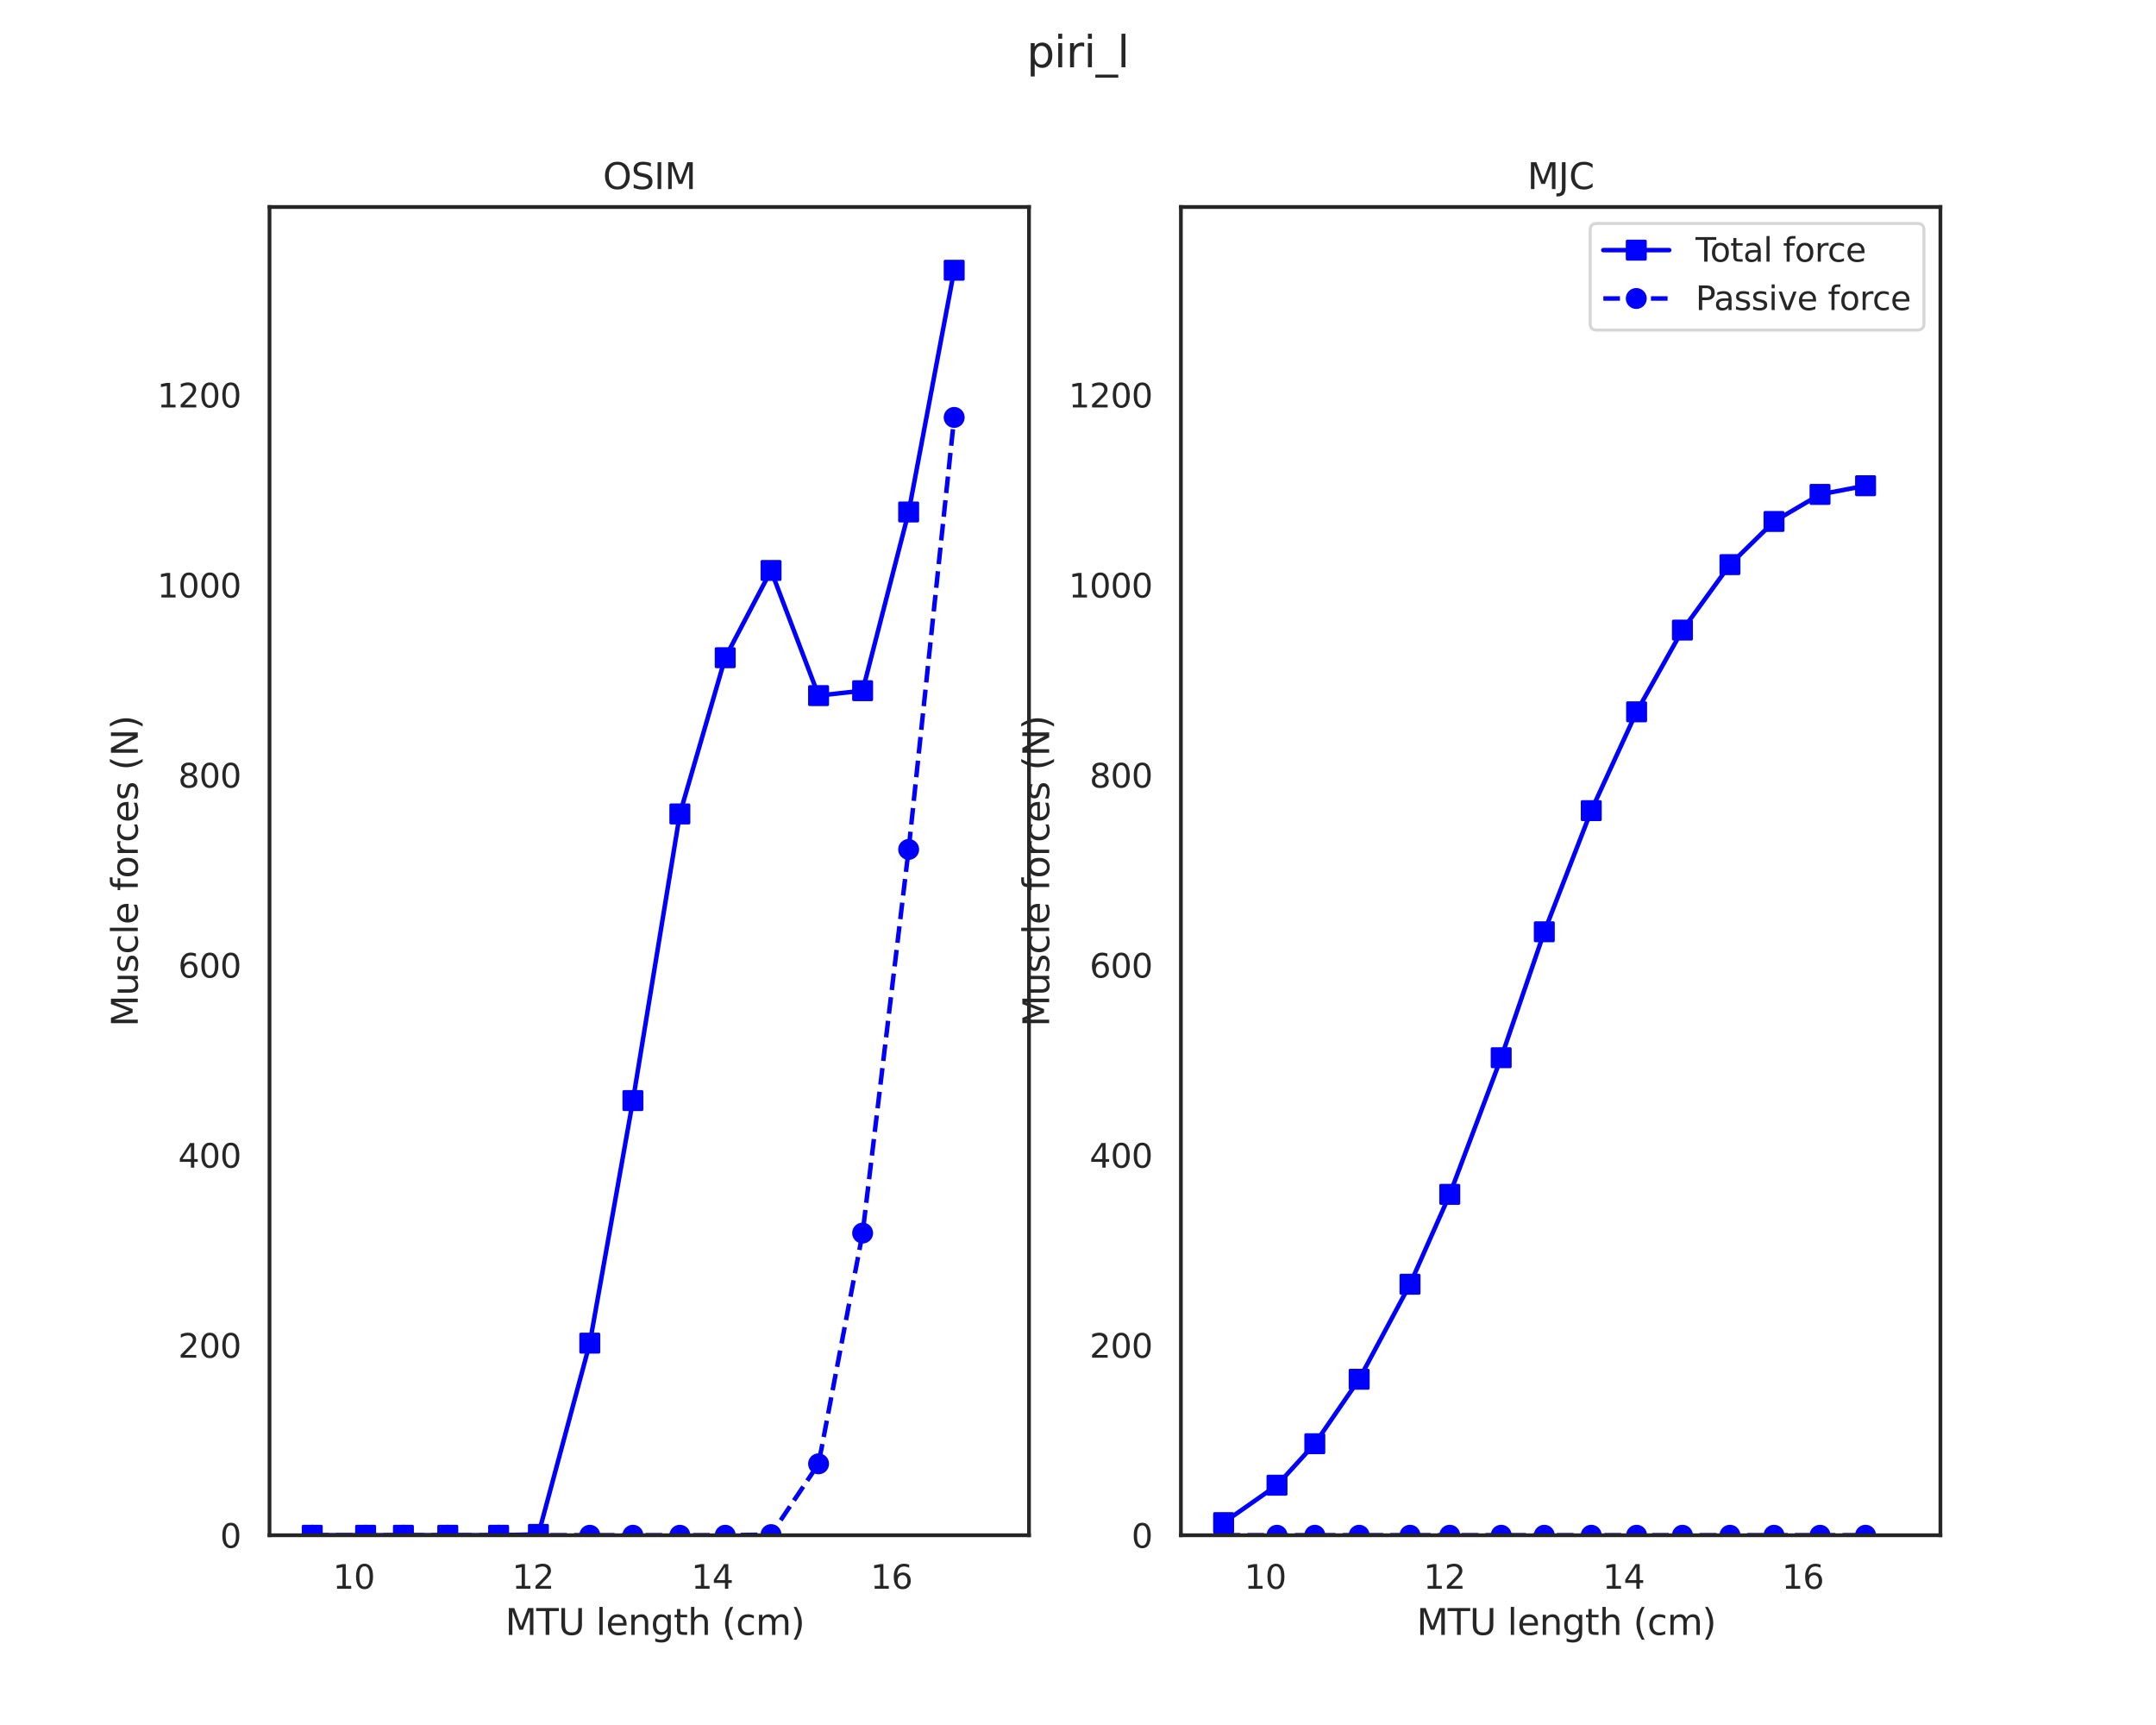 <?xml version="1.0" encoding="utf-8" standalone="no"?>
<!DOCTYPE svg PUBLIC "-//W3C//DTD SVG 1.1//EN"
  "http://www.w3.org/Graphics/SVG/1.1/DTD/svg11.dtd">
<svg xmlns:xlink="http://www.w3.org/1999/xlink" width="720pt" height="576pt" viewBox="0 0 720 576" xmlns="http://www.w3.org/2000/svg" version="1.1">
 <defs>
  <style type="text/css">*{stroke-linejoin: round; stroke-linecap: butt}</style>
 </defs>
 <g id="figure_1">
  <g id="patch_1">
   <path d="M 0 576 
L 720 576 
L 720 0 
L 0 0 
z
" style="fill: #ffffff"/>
  </g>
  <g id="axes_1">
   <g id="patch_2">
    <path d="M 90 512.64 
L 343.636 512.64 
L 343.636 69.12 
L 90 69.12 
z
" style="fill: #ffffff"/>
   </g>
   <g id="matplotlib.axis_1">
    <g id="xtick_1">
     <g id="text_1">
      <!-- 10 -->
      <g style="fill: #262626" transform="translate(111.159 530.498) scale(0.11 -0.11)">
       <defs>
        <path id="DejaVuSans-31" d="M 794 531 
L 1825 531 
L 1825 4091 
L 703 3866 
L 703 4441 
L 1819 4666 
L 2450 4666 
L 2450 531 
L 3481 531 
L 3481 0 
L 794 0 
L 794 531 
z
" transform="scale(0.016)"/>
        <path id="DejaVuSans-30" d="M 2034 4250 
Q 1547 4250 1301 3770 
Q 1056 3291 1056 2328 
Q 1056 1369 1301 889 
Q 1547 409 2034 409 
Q 2525 409 2770 889 
Q 3016 1369 3016 2328 
Q 3016 3291 2770 3770 
Q 2525 4250 2034 4250 
z
M 2034 4750 
Q 2819 4750 3233 4129 
Q 3647 3509 3647 2328 
Q 3647 1150 3233 529 
Q 2819 -91 2034 -91 
Q 1250 -91 836 529 
Q 422 1150 422 2328 
Q 422 3509 836 4129 
Q 1250 4750 2034 4750 
z
" transform="scale(0.016)"/>
       </defs>
       <use xlink:href="#DejaVuSans-31"/>
       <use xlink:href="#DejaVuSans-30" x="63.623"/>
      </g>
     </g>
    </g>
    <g id="xtick_2">
     <g id="text_2">
      <!-- 12 -->
      <g style="fill: #262626" transform="translate(171.002 530.498) scale(0.11 -0.11)">
       <defs>
        <path id="DejaVuSans-32" d="M 1228 531 
L 3431 531 
L 3431 0 
L 469 0 
L 469 531 
Q 828 903 1448 1529 
Q 2069 2156 2228 2338 
Q 2531 2678 2651 2914 
Q 2772 3150 2772 3378 
Q 2772 3750 2511 3984 
Q 2250 4219 1831 4219 
Q 1534 4219 1204 4116 
Q 875 4013 500 3803 
L 500 4441 
Q 881 4594 1212 4672 
Q 1544 4750 1819 4750 
Q 2544 4750 2975 4387 
Q 3406 4025 3406 3419 
Q 3406 3131 3298 2873 
Q 3191 2616 2906 2266 
Q 2828 2175 2409 1742 
Q 1991 1309 1228 531 
z
" transform="scale(0.016)"/>
       </defs>
       <use xlink:href="#DejaVuSans-31"/>
       <use xlink:href="#DejaVuSans-32" x="63.623"/>
      </g>
     </g>
    </g>
    <g id="xtick_3">
     <g id="text_3">
      <!-- 14 -->
      <g style="fill: #262626" transform="translate(230.846 530.498) scale(0.11 -0.11)">
       <defs>
        <path id="DejaVuSans-34" d="M 2419 4116 
L 825 1625 
L 2419 1625 
L 2419 4116 
z
M 2253 4666 
L 3047 4666 
L 3047 1625 
L 3713 1625 
L 3713 1100 
L 3047 1100 
L 3047 0 
L 2419 0 
L 2419 1100 
L 313 1100 
L 313 1709 
L 2253 4666 
z
" transform="scale(0.016)"/>
       </defs>
       <use xlink:href="#DejaVuSans-31"/>
       <use xlink:href="#DejaVuSans-34" x="63.623"/>
      </g>
     </g>
    </g>
    <g id="xtick_4">
     <g id="text_4">
      <!-- 16 -->
      <g style="fill: #262626" transform="translate(290.69 530.498) scale(0.11 -0.11)">
       <defs>
        <path id="DejaVuSans-36" d="M 2113 2584 
Q 1688 2584 1439 2293 
Q 1191 2003 1191 1497 
Q 1191 994 1439 701 
Q 1688 409 2113 409 
Q 2538 409 2786 701 
Q 3034 994 3034 1497 
Q 3034 2003 2786 2293 
Q 2538 2584 2113 2584 
z
M 3366 4563 
L 3366 3988 
Q 3128 4100 2886 4159 
Q 2644 4219 2406 4219 
Q 1781 4219 1451 3797 
Q 1122 3375 1075 2522 
Q 1259 2794 1537 2939 
Q 1816 3084 2150 3084 
Q 2853 3084 3261 2657 
Q 3669 2231 3669 1497 
Q 3669 778 3244 343 
Q 2819 -91 2113 -91 
Q 1303 -91 875 529 
Q 447 1150 447 2328 
Q 447 3434 972 4092 
Q 1497 4750 2381 4750 
Q 2619 4750 2861 4703 
Q 3103 4656 3366 4563 
z
" transform="scale(0.016)"/>
       </defs>
       <use xlink:href="#DejaVuSans-31"/>
       <use xlink:href="#DejaVuSans-36" x="63.623"/>
      </g>
     </g>
    </g>
    <g id="text_5">
     <!--  MTU length (cm) -->
     <g style="fill: #262626" transform="translate(164.914 545.904) scale(0.12 -0.12)">
      <defs>
       <path id="DejaVuSans-20" transform="scale(0.016)"/>
       <path id="DejaVuSans-4d" d="M 628 4666 
L 1569 4666 
L 2759 1491 
L 3956 4666 
L 4897 4666 
L 4897 0 
L 4281 0 
L 4281 4097 
L 3078 897 
L 2444 897 
L 1241 4097 
L 1241 0 
L 628 0 
L 628 4666 
z
" transform="scale(0.016)"/>
       <path id="DejaVuSans-54" d="M -19 4666 
L 3928 4666 
L 3928 4134 
L 2272 4134 
L 2272 0 
L 1638 0 
L 1638 4134 
L -19 4134 
L -19 4666 
z
" transform="scale(0.016)"/>
       <path id="DejaVuSans-55" d="M 556 4666 
L 1191 4666 
L 1191 1831 
Q 1191 1081 1462 751 
Q 1734 422 2344 422 
Q 2950 422 3222 751 
Q 3494 1081 3494 1831 
L 3494 4666 
L 4128 4666 
L 4128 1753 
Q 4128 841 3676 375 
Q 3225 -91 2344 -91 
Q 1459 -91 1007 375 
Q 556 841 556 1753 
L 556 4666 
z
" transform="scale(0.016)"/>
       <path id="DejaVuSans-6c" d="M 603 4863 
L 1178 4863 
L 1178 0 
L 603 0 
L 603 4863 
z
" transform="scale(0.016)"/>
       <path id="DejaVuSans-65" d="M 3597 1894 
L 3597 1613 
L 953 1613 
Q 991 1019 1311 708 
Q 1631 397 2203 397 
Q 2534 397 2845 478 
Q 3156 559 3463 722 
L 3463 178 
Q 3153 47 2828 -22 
Q 2503 -91 2169 -91 
Q 1331 -91 842 396 
Q 353 884 353 1716 
Q 353 2575 817 3079 
Q 1281 3584 2069 3584 
Q 2775 3584 3186 3129 
Q 3597 2675 3597 1894 
z
M 3022 2063 
Q 3016 2534 2758 2815 
Q 2500 3097 2075 3097 
Q 1594 3097 1305 2825 
Q 1016 2553 972 2059 
L 3022 2063 
z
" transform="scale(0.016)"/>
       <path id="DejaVuSans-6e" d="M 3513 2113 
L 3513 0 
L 2938 0 
L 2938 2094 
Q 2938 2591 2744 2837 
Q 2550 3084 2163 3084 
Q 1697 3084 1428 2787 
Q 1159 2491 1159 1978 
L 1159 0 
L 581 0 
L 581 3500 
L 1159 3500 
L 1159 2956 
Q 1366 3272 1645 3428 
Q 1925 3584 2291 3584 
Q 2894 3584 3203 3211 
Q 3513 2838 3513 2113 
z
" transform="scale(0.016)"/>
       <path id="DejaVuSans-67" d="M 2906 1791 
Q 2906 2416 2648 2759 
Q 2391 3103 1925 3103 
Q 1463 3103 1205 2759 
Q 947 2416 947 1791 
Q 947 1169 1205 825 
Q 1463 481 1925 481 
Q 2391 481 2648 825 
Q 2906 1169 2906 1791 
z
M 3481 434 
Q 3481 -459 3084 -895 
Q 2688 -1331 1869 -1331 
Q 1566 -1331 1297 -1286 
Q 1028 -1241 775 -1147 
L 775 -588 
Q 1028 -725 1275 -790 
Q 1522 -856 1778 -856 
Q 2344 -856 2625 -561 
Q 2906 -266 2906 331 
L 2906 616 
Q 2728 306 2450 153 
Q 2172 0 1784 0 
Q 1141 0 747 490 
Q 353 981 353 1791 
Q 353 2603 747 3093 
Q 1141 3584 1784 3584 
Q 2172 3584 2450 3431 
Q 2728 3278 2906 2969 
L 2906 3500 
L 3481 3500 
L 3481 434 
z
" transform="scale(0.016)"/>
       <path id="DejaVuSans-74" d="M 1172 4494 
L 1172 3500 
L 2356 3500 
L 2356 3053 
L 1172 3053 
L 1172 1153 
Q 1172 725 1289 603 
Q 1406 481 1766 481 
L 2356 481 
L 2356 0 
L 1766 0 
Q 1100 0 847 248 
Q 594 497 594 1153 
L 594 3053 
L 172 3053 
L 172 3500 
L 594 3500 
L 594 4494 
L 1172 4494 
z
" transform="scale(0.016)"/>
       <path id="DejaVuSans-68" d="M 3513 2113 
L 3513 0 
L 2938 0 
L 2938 2094 
Q 2938 2591 2744 2837 
Q 2550 3084 2163 3084 
Q 1697 3084 1428 2787 
Q 1159 2491 1159 1978 
L 1159 0 
L 581 0 
L 581 4863 
L 1159 4863 
L 1159 2956 
Q 1366 3272 1645 3428 
Q 1925 3584 2291 3584 
Q 2894 3584 3203 3211 
Q 3513 2838 3513 2113 
z
" transform="scale(0.016)"/>
       <path id="DejaVuSans-28" d="M 1984 4856 
Q 1566 4138 1362 3434 
Q 1159 2731 1159 2009 
Q 1159 1288 1364 580 
Q 1569 -128 1984 -844 
L 1484 -844 
Q 1016 -109 783 600 
Q 550 1309 550 2009 
Q 550 2706 781 3412 
Q 1013 4119 1484 4856 
L 1984 4856 
z
" transform="scale(0.016)"/>
       <path id="DejaVuSans-63" d="M 3122 3366 
L 3122 2828 
Q 2878 2963 2633 3030 
Q 2388 3097 2138 3097 
Q 1578 3097 1268 2742 
Q 959 2388 959 1747 
Q 959 1106 1268 751 
Q 1578 397 2138 397 
Q 2388 397 2633 464 
Q 2878 531 3122 666 
L 3122 134 
Q 2881 22 2623 -34 
Q 2366 -91 2075 -91 
Q 1284 -91 818 406 
Q 353 903 353 1747 
Q 353 2603 823 3093 
Q 1294 3584 2113 3584 
Q 2378 3584 2631 3529 
Q 2884 3475 3122 3366 
z
" transform="scale(0.016)"/>
       <path id="DejaVuSans-6d" d="M 3328 2828 
Q 3544 3216 3844 3400 
Q 4144 3584 4550 3584 
Q 5097 3584 5394 3201 
Q 5691 2819 5691 2113 
L 5691 0 
L 5113 0 
L 5113 2094 
Q 5113 2597 4934 2840 
Q 4756 3084 4391 3084 
Q 3944 3084 3684 2787 
Q 3425 2491 3425 1978 
L 3425 0 
L 2847 0 
L 2847 2094 
Q 2847 2600 2669 2842 
Q 2491 3084 2119 3084 
Q 1678 3084 1418 2786 
Q 1159 2488 1159 1978 
L 1159 0 
L 581 0 
L 581 3500 
L 1159 3500 
L 1159 2956 
Q 1356 3278 1631 3431 
Q 1906 3584 2284 3584 
Q 2666 3584 2933 3390 
Q 3200 3197 3328 2828 
z
" transform="scale(0.016)"/>
       <path id="DejaVuSans-29" d="M 513 4856 
L 1013 4856 
Q 1481 4119 1714 3412 
Q 1947 2706 1947 2009 
Q 1947 1309 1714 600 
Q 1481 -109 1013 -844 
L 513 -844 
Q 928 -128 1133 580 
Q 1338 1288 1338 2009 
Q 1338 2731 1133 3434 
Q 928 4138 513 4856 
z
" transform="scale(0.016)"/>
      </defs>
      <use xlink:href="#DejaVuSans-20"/>
      <use xlink:href="#DejaVuSans-4d" x="31.787"/>
      <use xlink:href="#DejaVuSans-54" x="118.066"/>
      <use xlink:href="#DejaVuSans-55" x="179.15"/>
      <use xlink:href="#DejaVuSans-20" x="252.344"/>
      <use xlink:href="#DejaVuSans-6c" x="284.131"/>
      <use xlink:href="#DejaVuSans-65" x="311.914"/>
      <use xlink:href="#DejaVuSans-6e" x="373.438"/>
      <use xlink:href="#DejaVuSans-67" x="436.816"/>
      <use xlink:href="#DejaVuSans-74" x="500.293"/>
      <use xlink:href="#DejaVuSans-68" x="539.502"/>
      <use xlink:href="#DejaVuSans-20" x="602.881"/>
      <use xlink:href="#DejaVuSans-28" x="634.668"/>
      <use xlink:href="#DejaVuSans-63" x="673.682"/>
      <use xlink:href="#DejaVuSans-6d" x="728.662"/>
      <use xlink:href="#DejaVuSans-29" x="826.074"/>
     </g>
    </g>
   </g>
   <g id="matplotlib.axis_2">
    <g id="ytick_1">
     <g id="text_6">
      <!-- 0 -->
      <g style="fill: #262626" transform="translate(73.501 516.819) scale(0.11 -0.11)">
       <use xlink:href="#DejaVuSans-30"/>
      </g>
     </g>
    </g>
    <g id="ytick_2">
     <g id="text_7">
      <!-- 200 -->
      <g style="fill: #262626" transform="translate(59.504 453.359) scale(0.11 -0.11)">
       <use xlink:href="#DejaVuSans-32"/>
       <use xlink:href="#DejaVuSans-30" x="63.623"/>
       <use xlink:href="#DejaVuSans-30" x="127.246"/>
      </g>
     </g>
    </g>
    <g id="ytick_3">
     <g id="text_8">
      <!-- 400 -->
      <g style="fill: #262626" transform="translate(59.504 389.898) scale(0.11 -0.11)">
       <use xlink:href="#DejaVuSans-34"/>
       <use xlink:href="#DejaVuSans-30" x="63.623"/>
       <use xlink:href="#DejaVuSans-30" x="127.246"/>
      </g>
     </g>
    </g>
    <g id="ytick_4">
     <g id="text_9">
      <!-- 600 -->
      <g style="fill: #262626" transform="translate(59.504 326.437) scale(0.11 -0.11)">
       <use xlink:href="#DejaVuSans-36"/>
       <use xlink:href="#DejaVuSans-30" x="63.623"/>
       <use xlink:href="#DejaVuSans-30" x="127.246"/>
      </g>
     </g>
    </g>
    <g id="ytick_5">
     <g id="text_10">
      <!-- 800 -->
      <g style="fill: #262626" transform="translate(59.504 262.977) scale(0.11 -0.11)">
       <defs>
        <path id="DejaVuSans-38" d="M 2034 2216 
Q 1584 2216 1326 1975 
Q 1069 1734 1069 1313 
Q 1069 891 1326 650 
Q 1584 409 2034 409 
Q 2484 409 2743 651 
Q 3003 894 3003 1313 
Q 3003 1734 2745 1975 
Q 2488 2216 2034 2216 
z
M 1403 2484 
Q 997 2584 770 2862 
Q 544 3141 544 3541 
Q 544 4100 942 4425 
Q 1341 4750 2034 4750 
Q 2731 4750 3128 4425 
Q 3525 4100 3525 3541 
Q 3525 3141 3298 2862 
Q 3072 2584 2669 2484 
Q 3125 2378 3379 2068 
Q 3634 1759 3634 1313 
Q 3634 634 3220 271 
Q 2806 -91 2034 -91 
Q 1263 -91 848 271 
Q 434 634 434 1313 
Q 434 1759 690 2068 
Q 947 2378 1403 2484 
z
M 1172 3481 
Q 1172 3119 1398 2916 
Q 1625 2713 2034 2713 
Q 2441 2713 2670 2916 
Q 2900 3119 2900 3481 
Q 2900 3844 2670 4047 
Q 2441 4250 2034 4250 
Q 1625 4250 1398 4047 
Q 1172 3844 1172 3481 
z
" transform="scale(0.016)"/>
       </defs>
       <use xlink:href="#DejaVuSans-38"/>
       <use xlink:href="#DejaVuSans-30" x="63.623"/>
       <use xlink:href="#DejaVuSans-30" x="127.246"/>
      </g>
     </g>
    </g>
    <g id="ytick_6">
     <g id="text_11">
      <!-- 1000 -->
      <g style="fill: #262626" transform="translate(52.505 199.516) scale(0.11 -0.11)">
       <use xlink:href="#DejaVuSans-31"/>
       <use xlink:href="#DejaVuSans-30" x="63.623"/>
       <use xlink:href="#DejaVuSans-30" x="127.246"/>
       <use xlink:href="#DejaVuSans-30" x="190.869"/>
      </g>
     </g>
    </g>
    <g id="ytick_7">
     <g id="text_12">
      <!-- 1200 -->
      <g style="fill: #262626" transform="translate(52.505 136.056) scale(0.11 -0.11)">
       <use xlink:href="#DejaVuSans-31"/>
       <use xlink:href="#DejaVuSans-32" x="63.623"/>
       <use xlink:href="#DejaVuSans-30" x="127.246"/>
       <use xlink:href="#DejaVuSans-30" x="190.869"/>
      </g>
     </g>
    </g>
    <g id="text_13">
     <!-- Muscle forces (N) -->
     <g style="fill: #262626" transform="translate(46.009 342.859) rotate(-90) scale(0.12 -0.12)">
      <defs>
       <path id="DejaVuSans-75" d="M 544 1381 
L 544 3500 
L 1119 3500 
L 1119 1403 
Q 1119 906 1312 657 
Q 1506 409 1894 409 
Q 2359 409 2629 706 
Q 2900 1003 2900 1516 
L 2900 3500 
L 3475 3500 
L 3475 0 
L 2900 0 
L 2900 538 
Q 2691 219 2414 64 
Q 2138 -91 1772 -91 
Q 1169 -91 856 284 
Q 544 659 544 1381 
z
M 1991 3584 
L 1991 3584 
z
" transform="scale(0.016)"/>
       <path id="DejaVuSans-73" d="M 2834 3397 
L 2834 2853 
Q 2591 2978 2328 3040 
Q 2066 3103 1784 3103 
Q 1356 3103 1142 2972 
Q 928 2841 928 2578 
Q 928 2378 1081 2264 
Q 1234 2150 1697 2047 
L 1894 2003 
Q 2506 1872 2764 1633 
Q 3022 1394 3022 966 
Q 3022 478 2636 193 
Q 2250 -91 1575 -91 
Q 1294 -91 989 -36 
Q 684 19 347 128 
L 347 722 
Q 666 556 975 473 
Q 1284 391 1588 391 
Q 1994 391 2212 530 
Q 2431 669 2431 922 
Q 2431 1156 2273 1281 
Q 2116 1406 1581 1522 
L 1381 1569 
Q 847 1681 609 1914 
Q 372 2147 372 2553 
Q 372 3047 722 3315 
Q 1072 3584 1716 3584 
Q 2034 3584 2315 3537 
Q 2597 3491 2834 3397 
z
" transform="scale(0.016)"/>
       <path id="DejaVuSans-66" d="M 2375 4863 
L 2375 4384 
L 1825 4384 
Q 1516 4384 1395 4259 
Q 1275 4134 1275 3809 
L 1275 3500 
L 2222 3500 
L 2222 3053 
L 1275 3053 
L 1275 0 
L 697 0 
L 697 3053 
L 147 3053 
L 147 3500 
L 697 3500 
L 697 3744 
Q 697 4328 969 4595 
Q 1241 4863 1831 4863 
L 2375 4863 
z
" transform="scale(0.016)"/>
       <path id="DejaVuSans-6f" d="M 1959 3097 
Q 1497 3097 1228 2736 
Q 959 2375 959 1747 
Q 959 1119 1226 758 
Q 1494 397 1959 397 
Q 2419 397 2687 759 
Q 2956 1122 2956 1747 
Q 2956 2369 2687 2733 
Q 2419 3097 1959 3097 
z
M 1959 3584 
Q 2709 3584 3137 3096 
Q 3566 2609 3566 1747 
Q 3566 888 3137 398 
Q 2709 -91 1959 -91 
Q 1206 -91 779 398 
Q 353 888 353 1747 
Q 353 2609 779 3096 
Q 1206 3584 1959 3584 
z
" transform="scale(0.016)"/>
       <path id="DejaVuSans-72" d="M 2631 2963 
Q 2534 3019 2420 3045 
Q 2306 3072 2169 3072 
Q 1681 3072 1420 2755 
Q 1159 2438 1159 1844 
L 1159 0 
L 581 0 
L 581 3500 
L 1159 3500 
L 1159 2956 
Q 1341 3275 1631 3429 
Q 1922 3584 2338 3584 
Q 2397 3584 2469 3576 
Q 2541 3569 2628 3553 
L 2631 2963 
z
" transform="scale(0.016)"/>
       <path id="DejaVuSans-4e" d="M 628 4666 
L 1478 4666 
L 3547 763 
L 3547 4666 
L 4159 4666 
L 4159 0 
L 3309 0 
L 1241 3903 
L 1241 0 
L 628 0 
L 628 4666 
z
" transform="scale(0.016)"/>
      </defs>
      <use xlink:href="#DejaVuSans-4d"/>
      <use xlink:href="#DejaVuSans-75" x="86.279"/>
      <use xlink:href="#DejaVuSans-73" x="149.658"/>
      <use xlink:href="#DejaVuSans-63" x="201.758"/>
      <use xlink:href="#DejaVuSans-6c" x="256.738"/>
      <use xlink:href="#DejaVuSans-65" x="284.521"/>
      <use xlink:href="#DejaVuSans-20" x="346.045"/>
      <use xlink:href="#DejaVuSans-66" x="377.832"/>
      <use xlink:href="#DejaVuSans-6f" x="413.037"/>
      <use xlink:href="#DejaVuSans-72" x="474.219"/>
      <use xlink:href="#DejaVuSans-63" x="513.082"/>
      <use xlink:href="#DejaVuSans-65" x="568.062"/>
      <use xlink:href="#DejaVuSans-73" x="629.586"/>
      <use xlink:href="#DejaVuSans-20" x="681.686"/>
      <use xlink:href="#DejaVuSans-28" x="713.473"/>
      <use xlink:href="#DejaVuSans-4e" x="752.486"/>
      <use xlink:href="#DejaVuSans-29" x="827.291"/>
     </g>
    </g>
   </g>
   <g id="line2d_1">
    <path d="M 104.274 512.64 
L 122.1 512.64 
L 134.725 512.64 
L 149.536 512.64 
L 166.517 512.64 
L 179.801 512.35 
L 196.965 448.49 
L 211.365 367.496 
L 227.043 271.783 
L 242.188 219.615 
L 257.489 190.487 
L 273.364 232.269 
L 288.075 230.634 
L 303.445 170.953 
L 318.651 90.24 
" clip-path="url(#pbaeb83c560)" style="fill: none; stroke: #0000ff; stroke-width: 1.5; stroke-linecap: round"/>
    <defs>
     <path id="mf93958bdb4" d="M -3 3 
L 3 3 
L 3 -3 
L -3 -3 
z
" style="stroke: #0000ff; stroke-linejoin: miter"/>
    </defs>
    <g clip-path="url(#pbaeb83c560)">
     <use xlink:href="#mf93958bdb4" x="104.274" y="512.64" style="fill: #0000ff; stroke: #0000ff; stroke-linejoin: miter"/>
     <use xlink:href="#mf93958bdb4" x="122.1" y="512.64" style="fill: #0000ff; stroke: #0000ff; stroke-linejoin: miter"/>
     <use xlink:href="#mf93958bdb4" x="134.725" y="512.64" style="fill: #0000ff; stroke: #0000ff; stroke-linejoin: miter"/>
     <use xlink:href="#mf93958bdb4" x="149.536" y="512.64" style="fill: #0000ff; stroke: #0000ff; stroke-linejoin: miter"/>
     <use xlink:href="#mf93958bdb4" x="166.517" y="512.64" style="fill: #0000ff; stroke: #0000ff; stroke-linejoin: miter"/>
     <use xlink:href="#mf93958bdb4" x="179.801" y="512.35" style="fill: #0000ff; stroke: #0000ff; stroke-linejoin: miter"/>
     <use xlink:href="#mf93958bdb4" x="196.965" y="448.49" style="fill: #0000ff; stroke: #0000ff; stroke-linejoin: miter"/>
     <use xlink:href="#mf93958bdb4" x="211.365" y="367.496" style="fill: #0000ff; stroke: #0000ff; stroke-linejoin: miter"/>
     <use xlink:href="#mf93958bdb4" x="227.043" y="271.783" style="fill: #0000ff; stroke: #0000ff; stroke-linejoin: miter"/>
     <use xlink:href="#mf93958bdb4" x="242.188" y="219.615" style="fill: #0000ff; stroke: #0000ff; stroke-linejoin: miter"/>
     <use xlink:href="#mf93958bdb4" x="257.489" y="190.487" style="fill: #0000ff; stroke: #0000ff; stroke-linejoin: miter"/>
     <use xlink:href="#mf93958bdb4" x="273.364" y="232.269" style="fill: #0000ff; stroke: #0000ff; stroke-linejoin: miter"/>
     <use xlink:href="#mf93958bdb4" x="288.075" y="230.634" style="fill: #0000ff; stroke: #0000ff; stroke-linejoin: miter"/>
     <use xlink:href="#mf93958bdb4" x="303.445" y="170.953" style="fill: #0000ff; stroke: #0000ff; stroke-linejoin: miter"/>
     <use xlink:href="#mf93958bdb4" x="318.651" y="90.24" style="fill: #0000ff; stroke: #0000ff; stroke-linejoin: miter"/>
    </g>
   </g>
   <g id="line2d_2">
    <path d="M 104.274 512.64 
L 122.1 512.64 
L 134.725 512.64 
L 149.536 512.64 
L 166.517 512.64 
L 179.801 512.64 
L 196.965 512.64 
L 211.365 512.64 
L 227.043 512.64 
L 242.188 512.64 
L 257.489 512.419 
L 273.364 488.79 
L 288.075 411.738 
L 303.445 283.642 
L 318.651 139.384 
" clip-path="url(#pbaeb83c560)" style="fill: none; stroke-dasharray: 5.55,2.4; stroke-dashoffset: 0; stroke: #0000ff; stroke-width: 1.5"/>
    <defs>
     <path id="m94e973ab7f" d="M 0 3 
C 0.796 3 1.559 2.684 2.121 2.121 
C 2.684 1.559 3 0.796 3 0 
C 3 -0.796 2.684 -1.559 2.121 -2.121 
C 1.559 -2.684 0.796 -3 0 -3 
C -0.796 -3 -1.559 -2.684 -2.121 -2.121 
C -2.684 -1.559 -3 -0.796 -3 0 
C -3 0.796 -2.684 1.559 -2.121 2.121 
C -1.559 2.684 -0.796 3 0 3 
z
" style="stroke: #0000ff"/>
    </defs>
    <g clip-path="url(#pbaeb83c560)">
     <use xlink:href="#m94e973ab7f" x="104.274" y="512.64" style="fill: #0000ff; stroke: #0000ff"/>
     <use xlink:href="#m94e973ab7f" x="122.1" y="512.64" style="fill: #0000ff; stroke: #0000ff"/>
     <use xlink:href="#m94e973ab7f" x="134.725" y="512.64" style="fill: #0000ff; stroke: #0000ff"/>
     <use xlink:href="#m94e973ab7f" x="149.536" y="512.64" style="fill: #0000ff; stroke: #0000ff"/>
     <use xlink:href="#m94e973ab7f" x="166.517" y="512.64" style="fill: #0000ff; stroke: #0000ff"/>
     <use xlink:href="#m94e973ab7f" x="179.801" y="512.64" style="fill: #0000ff; stroke: #0000ff"/>
     <use xlink:href="#m94e973ab7f" x="196.965" y="512.64" style="fill: #0000ff; stroke: #0000ff"/>
     <use xlink:href="#m94e973ab7f" x="211.365" y="512.64" style="fill: #0000ff; stroke: #0000ff"/>
     <use xlink:href="#m94e973ab7f" x="227.043" y="512.64" style="fill: #0000ff; stroke: #0000ff"/>
     <use xlink:href="#m94e973ab7f" x="242.188" y="512.64" style="fill: #0000ff; stroke: #0000ff"/>
     <use xlink:href="#m94e973ab7f" x="257.489" y="512.419" style="fill: #0000ff; stroke: #0000ff"/>
     <use xlink:href="#m94e973ab7f" x="273.364" y="488.79" style="fill: #0000ff; stroke: #0000ff"/>
     <use xlink:href="#m94e973ab7f" x="288.075" y="411.738" style="fill: #0000ff; stroke: #0000ff"/>
     <use xlink:href="#m94e973ab7f" x="303.445" y="283.642" style="fill: #0000ff; stroke: #0000ff"/>
     <use xlink:href="#m94e973ab7f" x="318.651" y="139.384" style="fill: #0000ff; stroke: #0000ff"/>
    </g>
   </g>
   <g id="patch_3">
    <path d="M 90 512.64 
L 90 69.12 
" style="fill: none; stroke: #262626; stroke-width: 1.25; stroke-linejoin: miter; stroke-linecap: square"/>
   </g>
   <g id="patch_4">
    <path d="M 343.636 512.64 
L 343.636 69.12 
" style="fill: none; stroke: #262626; stroke-width: 1.25; stroke-linejoin: miter; stroke-linecap: square"/>
   </g>
   <g id="patch_5">
    <path d="M 90 512.64 
L 343.636 512.64 
" style="fill: none; stroke: #262626; stroke-width: 1.25; stroke-linejoin: miter; stroke-linecap: square"/>
   </g>
   <g id="patch_6">
    <path d="M 90 69.12 
L 343.636 69.12 
" style="fill: none; stroke: #262626; stroke-width: 1.25; stroke-linejoin: miter; stroke-linecap: square"/>
   </g>
   <g id="text_14">
    <!-- OSIM -->
    <g style="fill: #262626" transform="translate(201.339 63.12) scale(0.12 -0.12)">
     <defs>
      <path id="DejaVuSans-4f" d="M 2522 4238 
Q 1834 4238 1429 3725 
Q 1025 3213 1025 2328 
Q 1025 1447 1429 934 
Q 1834 422 2522 422 
Q 3209 422 3611 934 
Q 4013 1447 4013 2328 
Q 4013 3213 3611 3725 
Q 3209 4238 2522 4238 
z
M 2522 4750 
Q 3503 4750 4090 4092 
Q 4678 3434 4678 2328 
Q 4678 1225 4090 567 
Q 3503 -91 2522 -91 
Q 1538 -91 948 565 
Q 359 1222 359 2328 
Q 359 3434 948 4092 
Q 1538 4750 2522 4750 
z
" transform="scale(0.016)"/>
      <path id="DejaVuSans-53" d="M 3425 4513 
L 3425 3897 
Q 3066 4069 2747 4153 
Q 2428 4238 2131 4238 
Q 1616 4238 1336 4038 
Q 1056 3838 1056 3469 
Q 1056 3159 1242 3001 
Q 1428 2844 1947 2747 
L 2328 2669 
Q 3034 2534 3370 2195 
Q 3706 1856 3706 1288 
Q 3706 609 3251 259 
Q 2797 -91 1919 -91 
Q 1588 -91 1214 -16 
Q 841 59 441 206 
L 441 856 
Q 825 641 1194 531 
Q 1563 422 1919 422 
Q 2459 422 2753 634 
Q 3047 847 3047 1241 
Q 3047 1584 2836 1778 
Q 2625 1972 2144 2069 
L 1759 2144 
Q 1053 2284 737 2584 
Q 422 2884 422 3419 
Q 422 4038 858 4394 
Q 1294 4750 2059 4750 
Q 2388 4750 2728 4690 
Q 3069 4631 3425 4513 
z
" transform="scale(0.016)"/>
      <path id="DejaVuSans-49" d="M 628 4666 
L 1259 4666 
L 1259 0 
L 628 0 
L 628 4666 
z
" transform="scale(0.016)"/>
     </defs>
     <use xlink:href="#DejaVuSans-4f"/>
     <use xlink:href="#DejaVuSans-53" x="78.711"/>
     <use xlink:href="#DejaVuSans-49" x="142.188"/>
     <use xlink:href="#DejaVuSans-4d" x="171.68"/>
    </g>
   </g>
  </g>
  <g id="axes_2">
   <g id="patch_7">
    <path d="M 394.364 512.64 
L 648 512.64 
L 648 69.12 
L 394.364 69.12 
z
" style="fill: #ffffff"/>
   </g>
   <g id="matplotlib.axis_3">
    <g id="xtick_5">
     <g id="text_15">
      <!-- 10 -->
      <g style="fill: #262626" transform="translate(415.522 530.498) scale(0.11 -0.11)">
       <use xlink:href="#DejaVuSans-31"/>
       <use xlink:href="#DejaVuSans-30" x="63.623"/>
      </g>
     </g>
    </g>
    <g id="xtick_6">
     <g id="text_16">
      <!-- 12 -->
      <g style="fill: #262626" transform="translate(475.366 530.498) scale(0.11 -0.11)">
       <use xlink:href="#DejaVuSans-31"/>
       <use xlink:href="#DejaVuSans-32" x="63.623"/>
      </g>
     </g>
    </g>
    <g id="xtick_7">
     <g id="text_17">
      <!-- 14 -->
      <g style="fill: #262626" transform="translate(535.21 530.498) scale(0.11 -0.11)">
       <use xlink:href="#DejaVuSans-31"/>
       <use xlink:href="#DejaVuSans-34" x="63.623"/>
      </g>
     </g>
    </g>
    <g id="xtick_8">
     <g id="text_18">
      <!-- 16 -->
      <g style="fill: #262626" transform="translate(595.053 530.498) scale(0.11 -0.11)">
       <use xlink:href="#DejaVuSans-31"/>
       <use xlink:href="#DejaVuSans-36" x="63.623"/>
      </g>
     </g>
    </g>
    <g id="text_19">
     <!--  MTU length (cm) -->
     <g style="fill: #262626" transform="translate(469.278 545.904) scale(0.12 -0.12)">
      <use xlink:href="#DejaVuSans-20"/>
      <use xlink:href="#DejaVuSans-4d" x="31.787"/>
      <use xlink:href="#DejaVuSans-54" x="118.066"/>
      <use xlink:href="#DejaVuSans-55" x="179.15"/>
      <use xlink:href="#DejaVuSans-20" x="252.344"/>
      <use xlink:href="#DejaVuSans-6c" x="284.131"/>
      <use xlink:href="#DejaVuSans-65" x="311.914"/>
      <use xlink:href="#DejaVuSans-6e" x="373.438"/>
      <use xlink:href="#DejaVuSans-67" x="436.816"/>
      <use xlink:href="#DejaVuSans-74" x="500.293"/>
      <use xlink:href="#DejaVuSans-68" x="539.502"/>
      <use xlink:href="#DejaVuSans-20" x="602.881"/>
      <use xlink:href="#DejaVuSans-28" x="634.668"/>
      <use xlink:href="#DejaVuSans-63" x="673.682"/>
      <use xlink:href="#DejaVuSans-6d" x="728.662"/>
      <use xlink:href="#DejaVuSans-29" x="826.074"/>
     </g>
    </g>
   </g>
   <g id="matplotlib.axis_4">
    <g id="ytick_8">
     <g id="text_20">
      <!-- 0 -->
      <g style="fill: #262626" transform="translate(377.865 516.819) scale(0.11 -0.11)">
       <use xlink:href="#DejaVuSans-30"/>
      </g>
     </g>
    </g>
    <g id="ytick_9">
     <g id="text_21">
      <!-- 200 -->
      <g style="fill: #262626" transform="translate(363.867 453.359) scale(0.11 -0.11)">
       <use xlink:href="#DejaVuSans-32"/>
       <use xlink:href="#DejaVuSans-30" x="63.623"/>
       <use xlink:href="#DejaVuSans-30" x="127.246"/>
      </g>
     </g>
    </g>
    <g id="ytick_10">
     <g id="text_22">
      <!-- 400 -->
      <g style="fill: #262626" transform="translate(363.867 389.898) scale(0.11 -0.11)">
       <use xlink:href="#DejaVuSans-34"/>
       <use xlink:href="#DejaVuSans-30" x="63.623"/>
       <use xlink:href="#DejaVuSans-30" x="127.246"/>
      </g>
     </g>
    </g>
    <g id="ytick_11">
     <g id="text_23">
      <!-- 600 -->
      <g style="fill: #262626" transform="translate(363.867 326.437) scale(0.11 -0.11)">
       <use xlink:href="#DejaVuSans-36"/>
       <use xlink:href="#DejaVuSans-30" x="63.623"/>
       <use xlink:href="#DejaVuSans-30" x="127.246"/>
      </g>
     </g>
    </g>
    <g id="ytick_12">
     <g id="text_24">
      <!-- 800 -->
      <g style="fill: #262626" transform="translate(363.867 262.977) scale(0.11 -0.11)">
       <use xlink:href="#DejaVuSans-38"/>
       <use xlink:href="#DejaVuSans-30" x="63.623"/>
       <use xlink:href="#DejaVuSans-30" x="127.246"/>
      </g>
     </g>
    </g>
    <g id="ytick_13">
     <g id="text_25">
      <!-- 1000 -->
      <g style="fill: #262626" transform="translate(356.869 199.516) scale(0.11 -0.11)">
       <use xlink:href="#DejaVuSans-31"/>
       <use xlink:href="#DejaVuSans-30" x="63.623"/>
       <use xlink:href="#DejaVuSans-30" x="127.246"/>
       <use xlink:href="#DejaVuSans-30" x="190.869"/>
      </g>
     </g>
    </g>
    <g id="ytick_14">
     <g id="text_26">
      <!-- 1200 -->
      <g style="fill: #262626" transform="translate(356.869 136.056) scale(0.11 -0.11)">
       <use xlink:href="#DejaVuSans-31"/>
       <use xlink:href="#DejaVuSans-32" x="63.623"/>
       <use xlink:href="#DejaVuSans-30" x="127.246"/>
       <use xlink:href="#DejaVuSans-30" x="190.869"/>
      </g>
     </g>
    </g>
    <g id="text_27">
     <!-- Muscle forces (N) -->
     <g style="fill: #262626" transform="translate(350.373 342.859) rotate(-90) scale(0.12 -0.12)">
      <use xlink:href="#DejaVuSans-4d"/>
      <use xlink:href="#DejaVuSans-75" x="86.279"/>
      <use xlink:href="#DejaVuSans-73" x="149.658"/>
      <use xlink:href="#DejaVuSans-63" x="201.758"/>
      <use xlink:href="#DejaVuSans-6c" x="256.738"/>
      <use xlink:href="#DejaVuSans-65" x="284.521"/>
      <use xlink:href="#DejaVuSans-20" x="346.045"/>
      <use xlink:href="#DejaVuSans-66" x="377.832"/>
      <use xlink:href="#DejaVuSans-6f" x="413.037"/>
      <use xlink:href="#DejaVuSans-72" x="474.219"/>
      <use xlink:href="#DejaVuSans-63" x="513.082"/>
      <use xlink:href="#DejaVuSans-65" x="568.062"/>
      <use xlink:href="#DejaVuSans-73" x="629.586"/>
      <use xlink:href="#DejaVuSans-20" x="681.686"/>
      <use xlink:href="#DejaVuSans-28" x="713.473"/>
      <use xlink:href="#DejaVuSans-4e" x="752.486"/>
      <use xlink:href="#DejaVuSans-29" x="827.291"/>
     </g>
    </g>
   </g>
   <g id="line2d_3">
    <path d="M 408.63 508.419 
L 426.46 495.927 
L 439.085 482.078 
L 453.895 460.546 
L 470.879 428.827 
L 484.152 398.814 
L 501.325 353.18 
L 515.723 311.139 
L 531.403 270.682 
L 546.547 237.681 
L 561.849 210.398 
L 577.724 188.533 
L 592.431 174.128 
L 607.802 165.089 
L 623.006 162.194 
" clip-path="url(#p79ffc90396)" style="fill: none; stroke: #0000ff; stroke-width: 1.5; stroke-linecap: round"/>
    <g clip-path="url(#p79ffc90396)">
     <use xlink:href="#mf93958bdb4" x="408.63" y="508.419" style="fill: #0000ff; stroke: #0000ff; stroke-linejoin: miter"/>
     <use xlink:href="#mf93958bdb4" x="426.46" y="495.927" style="fill: #0000ff; stroke: #0000ff; stroke-linejoin: miter"/>
     <use xlink:href="#mf93958bdb4" x="439.085" y="482.078" style="fill: #0000ff; stroke: #0000ff; stroke-linejoin: miter"/>
     <use xlink:href="#mf93958bdb4" x="453.895" y="460.546" style="fill: #0000ff; stroke: #0000ff; stroke-linejoin: miter"/>
     <use xlink:href="#mf93958bdb4" x="470.879" y="428.827" style="fill: #0000ff; stroke: #0000ff; stroke-linejoin: miter"/>
     <use xlink:href="#mf93958bdb4" x="484.152" y="398.814" style="fill: #0000ff; stroke: #0000ff; stroke-linejoin: miter"/>
     <use xlink:href="#mf93958bdb4" x="501.325" y="353.18" style="fill: #0000ff; stroke: #0000ff; stroke-linejoin: miter"/>
     <use xlink:href="#mf93958bdb4" x="515.723" y="311.139" style="fill: #0000ff; stroke: #0000ff; stroke-linejoin: miter"/>
     <use xlink:href="#mf93958bdb4" x="531.403" y="270.682" style="fill: #0000ff; stroke: #0000ff; stroke-linejoin: miter"/>
     <use xlink:href="#mf93958bdb4" x="546.547" y="237.681" style="fill: #0000ff; stroke: #0000ff; stroke-linejoin: miter"/>
     <use xlink:href="#mf93958bdb4" x="561.849" y="210.398" style="fill: #0000ff; stroke: #0000ff; stroke-linejoin: miter"/>
     <use xlink:href="#mf93958bdb4" x="577.724" y="188.533" style="fill: #0000ff; stroke: #0000ff; stroke-linejoin: miter"/>
     <use xlink:href="#mf93958bdb4" x="592.431" y="174.128" style="fill: #0000ff; stroke: #0000ff; stroke-linejoin: miter"/>
     <use xlink:href="#mf93958bdb4" x="607.802" y="165.089" style="fill: #0000ff; stroke: #0000ff; stroke-linejoin: miter"/>
     <use xlink:href="#mf93958bdb4" x="623.006" y="162.194" style="fill: #0000ff; stroke: #0000ff; stroke-linejoin: miter"/>
    </g>
   </g>
   <g id="line2d_4">
    <path d="M 408.63 512.64 
L 426.46 512.64 
L 439.085 512.64 
L 453.895 512.64 
L 470.879 512.64 
L 484.152 512.64 
L 501.325 512.64 
L 515.723 512.64 
L 531.403 512.64 
L 546.547 512.64 
L 561.849 512.64 
L 577.724 512.64 
L 592.431 512.64 
L 607.802 512.64 
L 623.006 512.638 
" clip-path="url(#p79ffc90396)" style="fill: none; stroke-dasharray: 5.55,2.4; stroke-dashoffset: 0; stroke: #0000ff; stroke-width: 1.5"/>
    <g clip-path="url(#p79ffc90396)">
     <use xlink:href="#m94e973ab7f" x="408.63" y="512.64" style="fill: #0000ff; stroke: #0000ff"/>
     <use xlink:href="#m94e973ab7f" x="426.46" y="512.64" style="fill: #0000ff; stroke: #0000ff"/>
     <use xlink:href="#m94e973ab7f" x="439.085" y="512.64" style="fill: #0000ff; stroke: #0000ff"/>
     <use xlink:href="#m94e973ab7f" x="453.895" y="512.64" style="fill: #0000ff; stroke: #0000ff"/>
     <use xlink:href="#m94e973ab7f" x="470.879" y="512.64" style="fill: #0000ff; stroke: #0000ff"/>
     <use xlink:href="#m94e973ab7f" x="484.152" y="512.64" style="fill: #0000ff; stroke: #0000ff"/>
     <use xlink:href="#m94e973ab7f" x="501.325" y="512.64" style="fill: #0000ff; stroke: #0000ff"/>
     <use xlink:href="#m94e973ab7f" x="515.723" y="512.64" style="fill: #0000ff; stroke: #0000ff"/>
     <use xlink:href="#m94e973ab7f" x="531.403" y="512.64" style="fill: #0000ff; stroke: #0000ff"/>
     <use xlink:href="#m94e973ab7f" x="546.547" y="512.64" style="fill: #0000ff; stroke: #0000ff"/>
     <use xlink:href="#m94e973ab7f" x="561.849" y="512.64" style="fill: #0000ff; stroke: #0000ff"/>
     <use xlink:href="#m94e973ab7f" x="577.724" y="512.64" style="fill: #0000ff; stroke: #0000ff"/>
     <use xlink:href="#m94e973ab7f" x="592.431" y="512.64" style="fill: #0000ff; stroke: #0000ff"/>
     <use xlink:href="#m94e973ab7f" x="607.802" y="512.64" style="fill: #0000ff; stroke: #0000ff"/>
     <use xlink:href="#m94e973ab7f" x="623.006" y="512.638" style="fill: #0000ff; stroke: #0000ff"/>
    </g>
   </g>
   <g id="patch_8">
    <path d="M 394.364 512.64 
L 394.364 69.12 
" style="fill: none; stroke: #262626; stroke-width: 1.25; stroke-linejoin: miter; stroke-linecap: square"/>
   </g>
   <g id="patch_9">
    <path d="M 648 512.64 
L 648 69.12 
" style="fill: none; stroke: #262626; stroke-width: 1.25; stroke-linejoin: miter; stroke-linecap: square"/>
   </g>
   <g id="patch_10">
    <path d="M 394.364 512.64 
L 648 512.64 
" style="fill: none; stroke: #262626; stroke-width: 1.25; stroke-linejoin: miter; stroke-linecap: square"/>
   </g>
   <g id="patch_11">
    <path d="M 394.364 69.12 
L 648 69.12 
" style="fill: none; stroke: #262626; stroke-width: 1.25; stroke-linejoin: miter; stroke-linecap: square"/>
   </g>
   <g id="text_28">
    <!-- MJC -->
    <g style="fill: #262626" transform="translate(510.045 63.12) scale(0.12 -0.12)">
     <defs>
      <path id="DejaVuSans-4a" d="M 628 4666 
L 1259 4666 
L 1259 325 
Q 1259 -519 939 -900 
Q 619 -1281 -91 -1281 
L -331 -1281 
L -331 -750 
L -134 -750 
Q 284 -750 456 -515 
Q 628 -281 628 325 
L 628 4666 
z
" transform="scale(0.016)"/>
      <path id="DejaVuSans-43" d="M 4122 4306 
L 4122 3641 
Q 3803 3938 3442 4084 
Q 3081 4231 2675 4231 
Q 1875 4231 1450 3742 
Q 1025 3253 1025 2328 
Q 1025 1406 1450 917 
Q 1875 428 2675 428 
Q 3081 428 3442 575 
Q 3803 722 4122 1019 
L 4122 359 
Q 3791 134 3420 21 
Q 3050 -91 2638 -91 
Q 1578 -91 968 557 
Q 359 1206 359 2328 
Q 359 3453 968 4101 
Q 1578 4750 2638 4750 
Q 3056 4750 3426 4639 
Q 3797 4528 4122 4306 
z
" transform="scale(0.016)"/>
     </defs>
     <use xlink:href="#DejaVuSans-4d"/>
     <use xlink:href="#DejaVuSans-4a" x="86.279"/>
     <use xlink:href="#DejaVuSans-43" x="115.771"/>
    </g>
   </g>
   <g id="legend_1">
    <g id="patch_12">
     <path d="M 533.236 110.212 
L 640.3 110.212 
Q 642.5 110.212 642.5 108.012 
L 642.5 76.82 
Q 642.5 74.62 640.3 74.62 
L 533.236 74.62 
Q 531.036 74.62 531.036 76.82 
L 531.036 108.012 
Q 531.036 110.212 533.236 110.212 
z
" style="fill: #ffffff; opacity: 0.8; stroke: #cccccc; stroke-linejoin: miter"/>
    </g>
    <g id="line2d_5">
     <path d="M 535.436 83.528 
L 546.436 83.528 
L 557.436 83.528 
" style="fill: none; stroke: #0000ff; stroke-width: 1.5; stroke-linecap: round"/>
     <g>
      <use xlink:href="#mf93958bdb4" x="546.436" y="83.528" style="fill: #0000ff; stroke: #0000ff; stroke-linejoin: miter"/>
     </g>
    </g>
    <g id="text_29">
     <!-- Total force -->
     <g style="fill: #262626" transform="translate(566.236 87.378) scale(0.11 -0.11)">
      <defs>
       <path id="DejaVuSans-61" d="M 2194 1759 
Q 1497 1759 1228 1600 
Q 959 1441 959 1056 
Q 959 750 1161 570 
Q 1363 391 1709 391 
Q 2188 391 2477 730 
Q 2766 1069 2766 1631 
L 2766 1759 
L 2194 1759 
z
M 3341 1997 
L 3341 0 
L 2766 0 
L 2766 531 
Q 2569 213 2275 61 
Q 1981 -91 1556 -91 
Q 1019 -91 701 211 
Q 384 513 384 1019 
Q 384 1609 779 1909 
Q 1175 2209 1959 2209 
L 2766 2209 
L 2766 2266 
Q 2766 2663 2505 2880 
Q 2244 3097 1772 3097 
Q 1472 3097 1187 3025 
Q 903 2953 641 2809 
L 641 3341 
Q 956 3463 1253 3523 
Q 1550 3584 1831 3584 
Q 2591 3584 2966 3190 
Q 3341 2797 3341 1997 
z
" transform="scale(0.016)"/>
      </defs>
      <use xlink:href="#DejaVuSans-54"/>
      <use xlink:href="#DejaVuSans-6f" x="44.084"/>
      <use xlink:href="#DejaVuSans-74" x="105.266"/>
      <use xlink:href="#DejaVuSans-61" x="144.475"/>
      <use xlink:href="#DejaVuSans-6c" x="205.754"/>
      <use xlink:href="#DejaVuSans-20" x="233.537"/>
      <use xlink:href="#DejaVuSans-66" x="265.324"/>
      <use xlink:href="#DejaVuSans-6f" x="300.529"/>
      <use xlink:href="#DejaVuSans-72" x="361.711"/>
      <use xlink:href="#DejaVuSans-63" x="400.574"/>
      <use xlink:href="#DejaVuSans-65" x="455.555"/>
     </g>
    </g>
    <g id="line2d_6">
     <path d="M 535.436 99.674 
L 546.436 99.674 
L 557.436 99.674 
" style="fill: none; stroke-dasharray: 5.55,2.4; stroke-dashoffset: 0; stroke: #0000ff; stroke-width: 1.5"/>
     <g>
      <use xlink:href="#m94e973ab7f" x="546.436" y="99.674" style="fill: #0000ff; stroke: #0000ff"/>
     </g>
    </g>
    <g id="text_30">
     <!-- Passive force -->
     <g style="fill: #262626" transform="translate(566.236 103.524) scale(0.11 -0.11)">
      <defs>
       <path id="DejaVuSans-50" d="M 1259 4147 
L 1259 2394 
L 2053 2394 
Q 2494 2394 2734 2622 
Q 2975 2850 2975 3272 
Q 2975 3691 2734 3919 
Q 2494 4147 2053 4147 
L 1259 4147 
z
M 628 4666 
L 2053 4666 
Q 2838 4666 3239 4311 
Q 3641 3956 3641 3272 
Q 3641 2581 3239 2228 
Q 2838 1875 2053 1875 
L 1259 1875 
L 1259 0 
L 628 0 
L 628 4666 
z
" transform="scale(0.016)"/>
       <path id="DejaVuSans-69" d="M 603 3500 
L 1178 3500 
L 1178 0 
L 603 0 
L 603 3500 
z
M 603 4863 
L 1178 4863 
L 1178 4134 
L 603 4134 
L 603 4863 
z
" transform="scale(0.016)"/>
       <path id="DejaVuSans-76" d="M 191 3500 
L 800 3500 
L 1894 563 
L 2988 3500 
L 3597 3500 
L 2284 0 
L 1503 0 
L 191 3500 
z
" transform="scale(0.016)"/>
      </defs>
      <use xlink:href="#DejaVuSans-50"/>
      <use xlink:href="#DejaVuSans-61" x="55.803"/>
      <use xlink:href="#DejaVuSans-73" x="117.082"/>
      <use xlink:href="#DejaVuSans-73" x="169.182"/>
      <use xlink:href="#DejaVuSans-69" x="221.281"/>
      <use xlink:href="#DejaVuSans-76" x="249.064"/>
      <use xlink:href="#DejaVuSans-65" x="308.244"/>
      <use xlink:href="#DejaVuSans-20" x="369.768"/>
      <use xlink:href="#DejaVuSans-66" x="401.555"/>
      <use xlink:href="#DejaVuSans-6f" x="436.76"/>
      <use xlink:href="#DejaVuSans-72" x="497.941"/>
      <use xlink:href="#DejaVuSans-63" x="536.805"/>
      <use xlink:href="#DejaVuSans-65" x="591.785"/>
     </g>
    </g>
   </g>
  </g>
  <g id="text_31">
   <!-- piri_l -->
   <g style="fill: #262626" transform="translate(342.868 22.462) scale(0.144 -0.144)">
    <defs>
     <path id="DejaVuSans-70" d="M 1159 525 
L 1159 -1331 
L 581 -1331 
L 581 3500 
L 1159 3500 
L 1159 2969 
Q 1341 3281 1617 3432 
Q 1894 3584 2278 3584 
Q 2916 3584 3314 3078 
Q 3713 2572 3713 1747 
Q 3713 922 3314 415 
Q 2916 -91 2278 -91 
Q 1894 -91 1617 61 
Q 1341 213 1159 525 
z
M 3116 1747 
Q 3116 2381 2855 2742 
Q 2594 3103 2138 3103 
Q 1681 3103 1420 2742 
Q 1159 2381 1159 1747 
Q 1159 1113 1420 752 
Q 1681 391 2138 391 
Q 2594 391 2855 752 
Q 3116 1113 3116 1747 
z
" transform="scale(0.016)"/>
     <path id="DejaVuSans-5f" d="M 3263 -1063 
L 3263 -1509 
L -63 -1509 
L -63 -1063 
L 3263 -1063 
z
" transform="scale(0.016)"/>
    </defs>
    <use xlink:href="#DejaVuSans-70"/>
    <use xlink:href="#DejaVuSans-69" x="63.477"/>
    <use xlink:href="#DejaVuSans-72" x="91.26"/>
    <use xlink:href="#DejaVuSans-69" x="132.373"/>
    <use xlink:href="#DejaVuSans-5f" x="160.156"/>
    <use xlink:href="#DejaVuSans-6c" x="210.156"/>
   </g>
  </g>
 </g>
 <defs>
  <clipPath id="pbaeb83c560">
   <rect x="90" y="69.12" width="253.636" height="443.52"/>
  </clipPath>
  <clipPath id="p79ffc90396">
   <rect x="394.364" y="69.12" width="253.636" height="443.52"/>
  </clipPath>
 </defs>
</svg>
